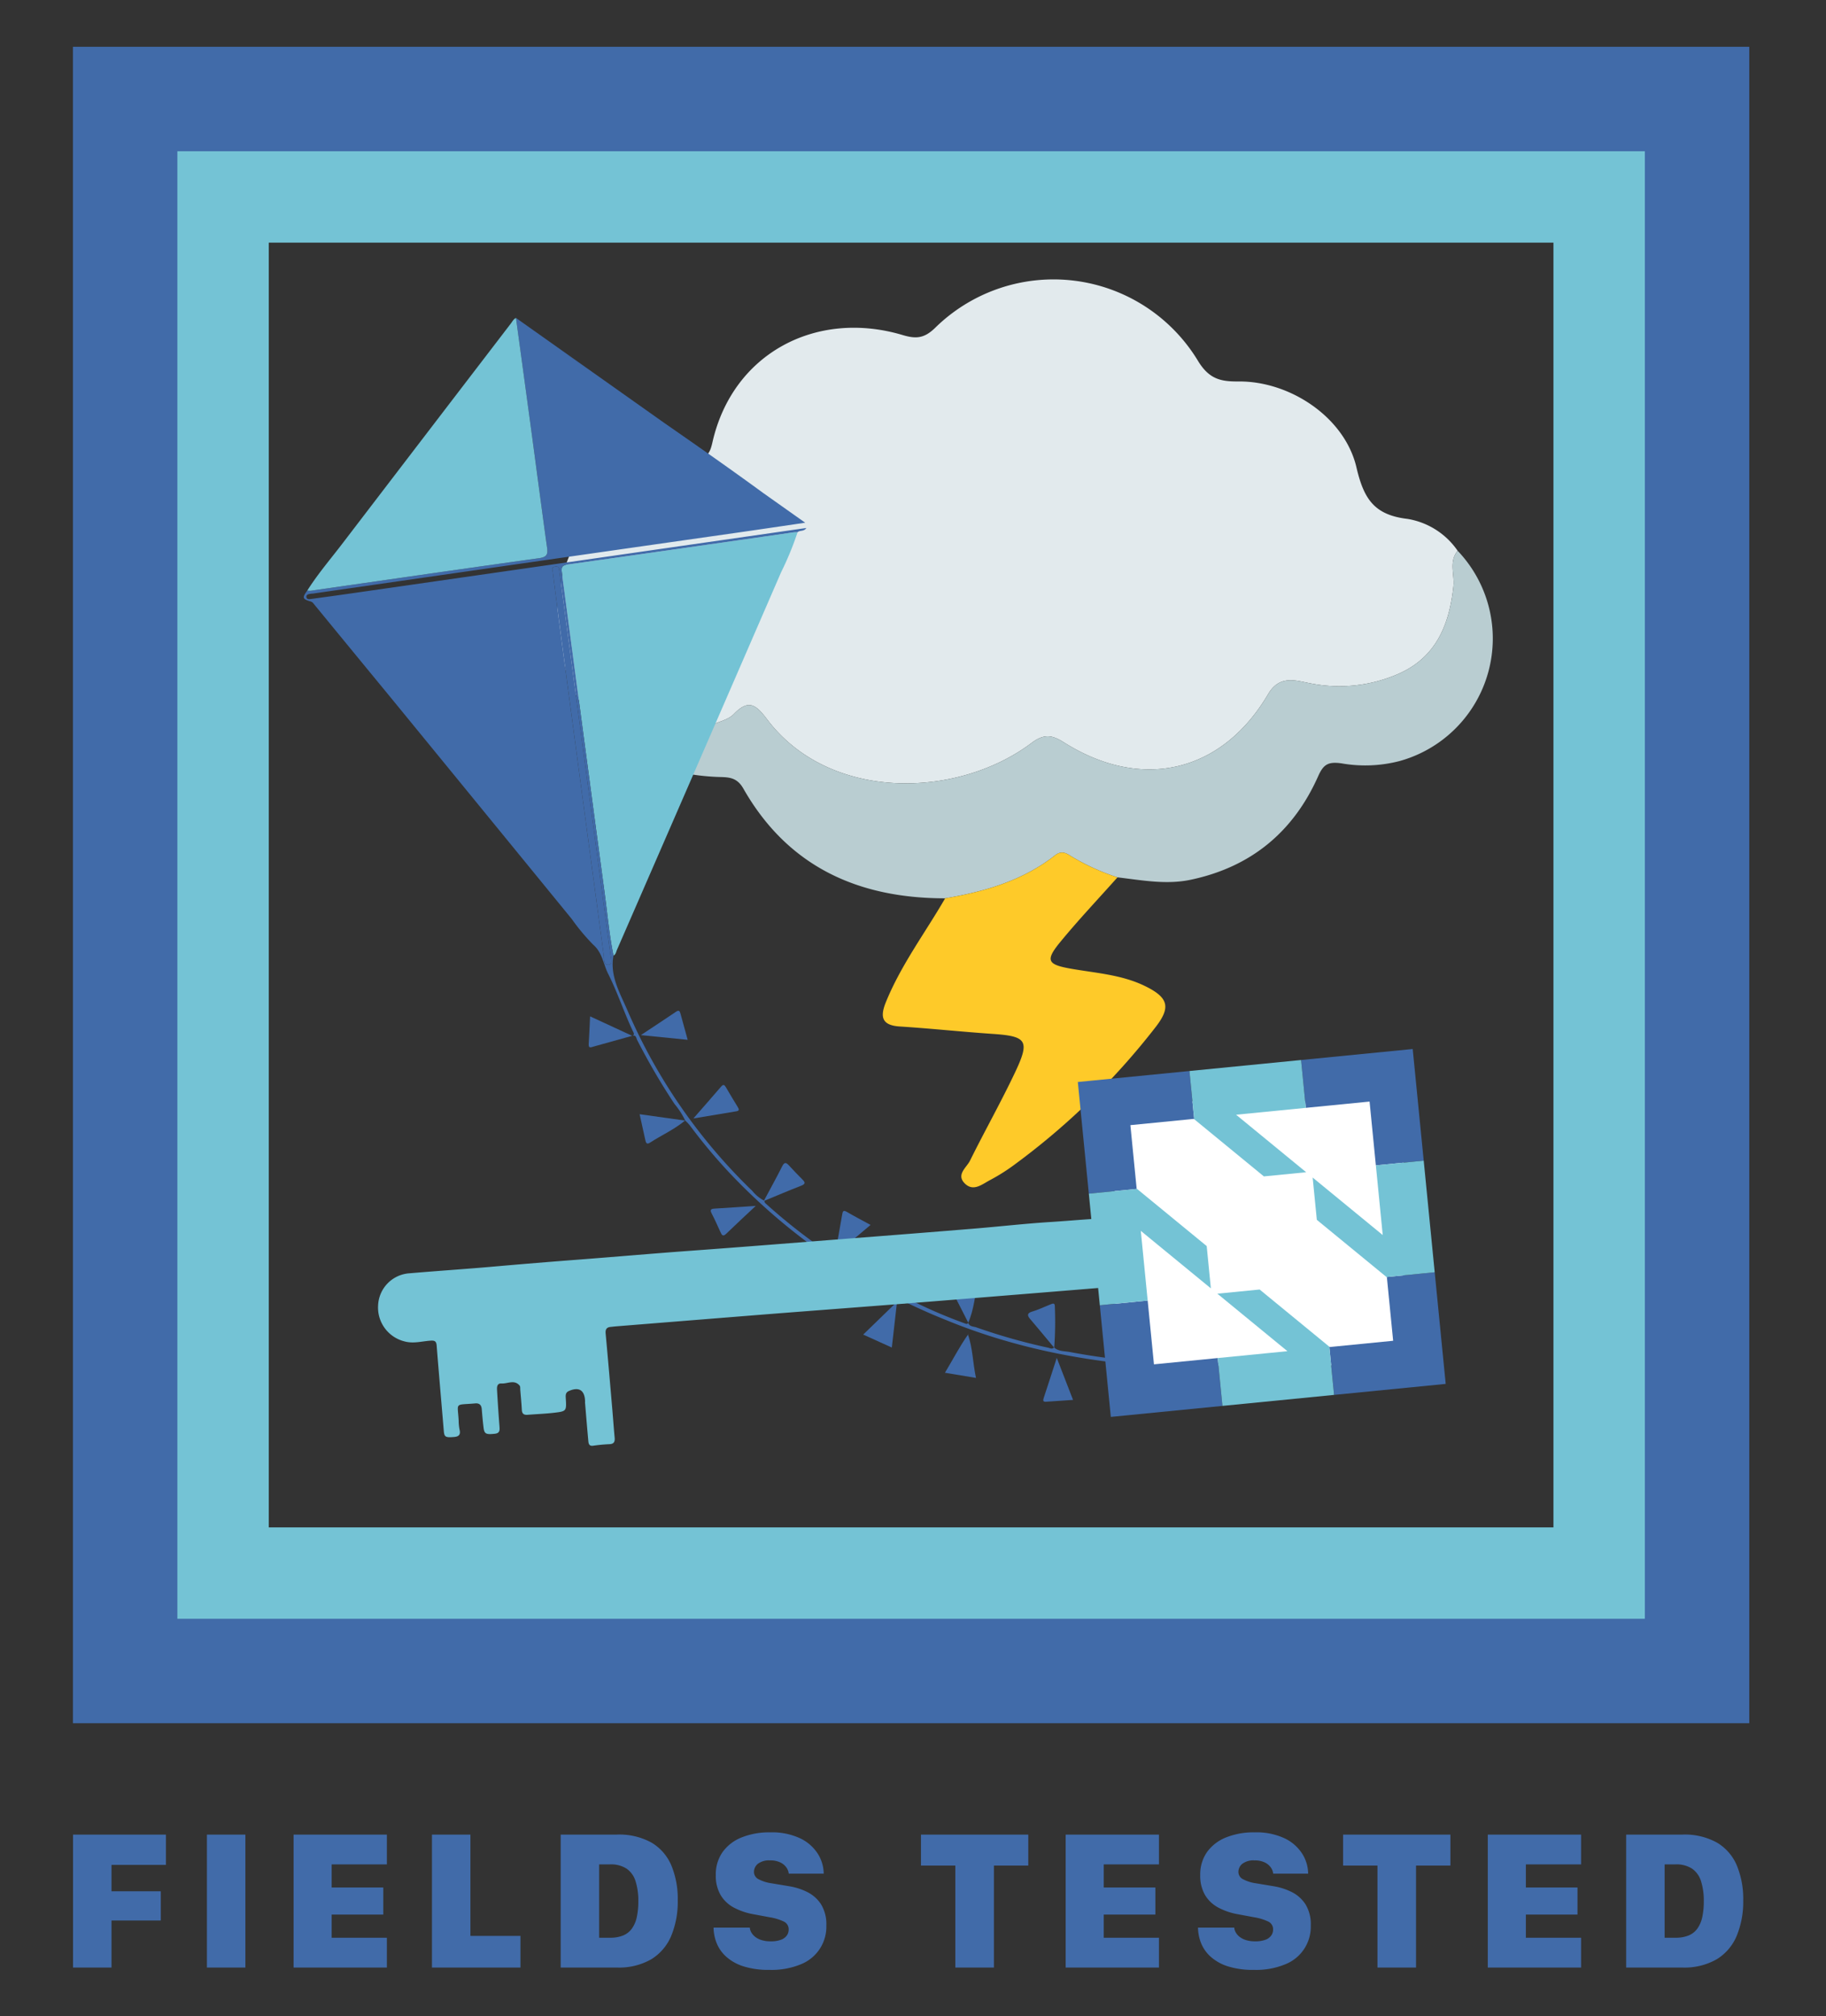 <svg xmlns="http://www.w3.org/2000/svg" viewBox="0 0 375 414"><rect x="0" y="0" width="375" height="414" fill="#333333" stroke="none"/><defs><style>.cls-1{fill:#74c3d5;}.cls-2{fill:#e2eaed;}.cls-3{fill:#b9cdd1;}.cls-4{fill:#feca29;}.cls-5{fill:#416ba9;}.cls-6{fill:none;}.cls-7{fill:#fff;}</style></defs><g id="Layer_1" data-name="Layer 1"><path class="cls-1" d="M358.71,353.342H15.512V10.145H358.71ZM55.194,313.66h263.833V49.827H55.194Z"/><g id="eTk85N"><path class="cls-2" d="M123.029,147.992c-4.77-3.219-6.446-8.51-7.63-13.471-4.89-20.496,9.411-37.24,27.41-40.004,2.667-.41,3.107-1.952,3.519-3.754,4.161-18.221,21.327-27.255,39.078-21.949,2.732.816,4.397.663,6.579-1.428a34.678,34.678,0,0,1,54.117,6.843c2.28,3.677,4.686,4.14,8.266,4.109,10.587-.09,21.797,7.384,24.195,17.618,1.503,6.416,3.578,9.794,10.507,10.606a15.551,15.551,0,0,1,10.283,6.547c-1.851,2.241-.61,4.864-.868,7.298-.828,7.817-3.509,14.507-11.185,17.926a30.266,30.266,0,0,1-17.844,2.062c-3.067-.525-6.557-2.038-9.028,2.16-9.501,16.143-25.995,19.977-41.948,9.895-2.393-1.512-4.02-1.843-6.637.126-15.218,11.451-41.479,12.134-54.317-4.86-2.25-2.978-3.775-4.232-6.813-1.082-1.152,1.194-3.147,1.585-4.773,2.308-7.272,3.23-14.541,1.507-21.809-.032l.034.018Q123.598,148.459,123.029,147.992Z"/><path class="cls-3" d="M124.133,148.907c7.268,1.539,14.537,3.262,21.809.032,1.626-.722,3.621-1.114,4.773-2.308,3.038-3.149,4.563-1.896,6.813,1.082,12.838,16.994,39.099,16.311,54.317,4.86,2.617-1.969,4.244-1.638,6.637-.126,15.952,10.082,32.447,6.248,41.948-9.895,2.47-4.197,5.961-2.685,9.028-2.16a30.266,30.266,0,0,0,17.844-2.062c7.675-3.419,10.357-10.11,11.185-17.926.258-2.433-.983-5.057.868-7.298a26.108,26.108,0,0,1-11.933,43.183,28.078,28.078,0,0,1-11.916.472c-2.797-.392-3.728.236-4.808,2.661-5.107,11.466-13.842,18.653-26.196,21.247-5.027,1.056-10.018.082-15.008-.499a45.493,45.493,0,0,1-9.299-4.207c-1.139-.712-2.116-1.42-3.56-.289-6.613,5.183-14.41,7.43-22.532,8.803-17.906.004-32.323-6.526-41.444-22.541-1.466-2.575-3.388-2.294-5.588-2.398C137.996,159.109,129.958,156.378,124.133,148.907Z"/><path class="cls-4" d="M194.102,184.479c8.122-1.373,15.919-3.62,22.532-8.803,1.443-1.131,2.421-.424,3.56.289a45.493,45.493,0,0,0,9.299,4.207c-3.941,4.425-8.024,8.733-11.779,13.311-3.106,3.787-2.566,4.597,2.183,5.438,5.142.911,10.446,1.222,15.256,3.576,4.828,2.362,5.346,4.358,2.121,8.487a146.141,146.141,0,0,1-28.654,27.978,39.475,39.475,0,0,1-5.258,3.355c-1.617.832-3.451,2.509-5.248.693-1.788-1.809.391-3.243,1.092-4.659,3.03-6.127,6.404-12.087,9.318-18.266,3.018-6.397,2.312-7.293-4.631-7.765-6.378-.433-12.74-1.118-19.12-1.524-3.8-.242-4.031-2.086-2.819-5.055C185.068,198.113,190.015,191.543,194.102,184.479Z"/><path class="cls-3" d="M123.029,147.992q.569.467,1.138.934Q123.598,148.459,123.029,147.992Z"/></g><path class="cls-1" d="M125.986,196.237c-.845-4.162-1.216-8.393-1.78-12.594q-4.435-33.029-8.816-66.065c-.141-1.048-.009-1.476,1.12-1.635q23.258-3.281,46.507-6.629a6.394,6.394,0,0,1,.778-.018,63.983,63.983,0,0,1-3.393,8.242q-16.812,38.779-33.7,77.526C126.52,195.479,126.48,196.003,125.986,196.237Z"/><path class="cls-5" d="M140.72,230.123l-.013-.024c-2.216,1.845-4.853,3.022-7.255,4.572-.678.438-.815-.076-.921-.541-.395-1.72-.763-3.446-1.174-5.32Z"/><path class="cls-5" d="M184.78,265.826a.714.714,0,0,1-.162-.077c-.523-2.604-.991-5.223-1.598-7.809-.257-1.094.024-1.242,1.022-1.079,1.388.227,2.796.331,4.199.46.63.058.999.135.574.913C187.44,260.748,186.121,263.293,184.78,265.826Z"/><path class="cls-5" d="M131.61,212.568c2.63-1.743,4.937-3.249,7.217-4.797.641-.435.79-.095.933.429.466,1.706.938,3.411,1.467,5.333C138.057,213.215,135.035,212.912,131.61,212.568Z"/><path class="cls-5" d="M177.273,274.067c2.296-2.226,4.451-4.316,6.947-6.738-.383,3.369-.719,6.317-1.069,9.399Z"/><path class="cls-5" d="M129.849,212.722l.005-.018c-2.661.74-5.323,1.474-7.981,2.225-.531.15-1.034.416-.972-.542.118-1.814.185-3.632.284-5.67Z"/><path class="cls-5" d="M155.207,247.637c-2.196,2.064-4.151,3.862-6.055,5.714-.691.672-.911.291-1.192-.33-.58-1.283-1.155-2.572-1.807-3.818-.436-.833-.081-.967.652-1.011C149.507,248.028,152.208,247.837,155.207,247.637Z"/><path class="cls-5" d="M171.475,257.729c.497-2.772,1.007-5.541,1.481-8.317.11-.645.21-.977.957-.539,1.525.892,3.096,1.707,4.87,2.675-2.519,2.127-4.917,4.152-7.315,6.177Z"/><path class="cls-5" d="M170.366,259.018c-1.529,2.783-2.861,5.193-4.177,7.612-.287.528-.57.5-.943.097-1.097-1.186-2.21-2.358-3.305-3.546-.28-.304-.4-.635.119-.843C164.703,261.279,167.348,260.224,170.366,259.018Z"/><path class="cls-5" d="M142.397,229.683c2.078-2.38,3.896-4.435,5.678-6.521.478-.56.712-.385,1.015.135q1.185,2.035,2.418,4.042c.266.434.393.763-.281.874C148.419,228.679,145.612,229.148,142.397,229.683Z"/><path class="cls-5" d="M198.776,274.038c1.01,2.821.99,5.821,1.661,8.926l-6.378-1.06c1.636-2.703,3.001-5.387,4.748-7.85Z"/><path class="cls-5" d="M217.025,278.852c1.199,3.095,2.236,5.773,3.344,8.631-1.923.129-3.726.246-5.528.373-.638.045-.677-.228-.502-.757C215.208,284.48,216.05,281.853,217.025,278.852Z"/><path class="cls-5" d="M235.39,279.592a.335.335,0,0,1-.172-.038c-1.624-2.1-3.224-4.221-4.886-6.292-.552-.688-.513-1.043.329-1.339,1.424-.5,2.838-1.03,4.249-1.567.942-.359.764.314.75.803C235.577,273.971,235.481,276.782,235.39,279.592Z"/><path class="cls-5" d="M198.834,271.65l.036.016c-1.188-2.326-2.349-4.667-3.58-6.971-.447-.838-.528-1.276.627-1.392,1.399-.141,2.781-.44,4.175-.635.338-.047,1.027-.333.833.426C200.198,265.938,200.041,268.924,198.834,271.65Z"/><path class="cls-5" d="M157.018,246.57l-.073.019-.044-.047c1.255-2.346,2.549-4.673,3.744-7.05.502-.999.889-.694,1.433-.107.886.957,1.78,1.909,2.706,2.827.589.584.686.917-.233,1.275C162.023,244.471,159.527,245.536,157.018,246.57Z"/><path class="cls-5" d="M216.504,276.738l-.05-.024c-1.612-1.927-3.213-3.864-4.843-5.778-.664-.78-.75-1.257.42-1.613,1.247-.379,2.437-.946,3.652-1.433.456-.183.954-.442.945.409A73.19,73.19,0,0,1,216.504,276.738Z"/><path class="cls-5" d="M198.807,274.054a.531.531,0,0,1,.02-.125c.006-.014.048-.014.074-.021q-.062.065-.125.13Z"/><path class="cls-5" d="M114.811,116.682c.039.315.074.627.115.938q2.629,19.762,5.26,39.525,2.584,19.379,5.163,38.758c.102.774.595,2.079-.308,2.215-1.169.176-.956-1.258-1.062-2.039q-4.282-31.714-8.498-63.437c-.677-5.077-1.315-10.159-1.964-15.24-.049-.382-.306-.874.336-1.016C114.206,116.307,114.589,116.261,114.811,116.682Z"/><path class="cls-6" d="M111.394,114.482a4.425,4.425,0,0,1-.651.139A4.408,4.408,0,0,0,111.394,114.482Z"/><path class="cls-6" d="M110.743,114.621c-14.65,2.032-29.287,4.159-43.927,6.261C81.456,118.78,96.093,116.653,110.743,114.621Z"/><path class="cls-6" d="M106.651,65.236h-0a15.129,15.129,0,0,0,.109,1.629A15.01,15.01,0,0,1,106.651,65.236Z"/><path class="cls-6" d="M120.186,157.144q-2.635-19.762-5.26-39.525c-.042-.311-.077-.623-.115-.938-.222-.421-.605-.375-.956-.297-.643.142-.385.634-.337,1.016.649,5.081,1.288,10.163,1.964,15.24q4.228,31.722,8.498,63.437c.105.781-.107,2.215,1.062,2.039.902-.136.41-1.441.308-2.215Q122.789,176.52,120.186,157.144Z"/><path class="cls-6" d="M112.951,113.456c.056.361.163.684.569.73C113.114,114.14,113.008,113.816,112.951,113.456Z"/><path class="cls-5" d="M129.849,212.722c.021-.008.032-.017.05-.026-.016.004-.027.003-.044.008Z"/><path class="cls-5" d="M171.468,257.725l-.004.014.011-.01Z"/><path class="cls-5" d="M198.834,271.65c.004.013.011.021.015.033.006-.008.015-.008.021-.017Z"/><path class="cls-5" d="M140.72,230.123c-.002-.007-.006-.013-.009-.02l-.004-.004Z"/><path class="cls-5" d="M162.728,105.679C146.917,93.792,132,84,115.27,72.051m-9.307-6.759q1.584,11.636,3.167,23.272.107.792.215,1.583.924,6.844,1.831,13.69c.381,2.846.762,5.693,1.163,8.536.021.149.038.289.05.42.082.92-.096,1.425-.995,1.688a4.408,4.408,0,0,1-.651.139c-14.65,2.032-29.287,4.159-43.927,6.261q-1.473.211-2.945.423a1.748,1.748,0,0,1-.381.004c-.129-.01-.258-.026-.386-.031-1.081,1.477-1.004,1.751.702,2.245a1.1,1.1,0,0,1,.589.437q7.96,9.705,15.934,19.398,18.56,22.679,37.098,45.375a42.291,42.291,0,0,0,4.426,5.296c1.873,1.641,2.059,4.005,3.046,5.961,1.924,3.812,3.252,7.94,5.098,11.825.133.279.384.66-.099.88.751-.194.769.52.962.896a136.249,136.249,0,0,0,7.667,13.125,15.815,15.815,0,0,1,2.184,3.386,10.972,10.972,0,0,1,.963,1.012,111.883,111.883,0,0,0,7.618,9.187A124.959,124.959,0,0,0,194.267,271.073c15.094,6.207,30.897,9.016,47.122,9.749.318.014.932.415,1.002-.28.076-.749-.595-.409-.925-.445a54.387,54.387,0,0,1-6.077-.504.334.334,0,0,1-.172-.038,4.04,4.04,0,0,1-.767.075,142.808,142.808,0,0,1-14.698-1.975c-1.099-.212-2.312-.104-3.249-.917l-.05-.025c-.366.415-.784.143-1.163.057a123.479,123.479,0,0,1-14.778-4.181c-.582-.209-1.383-.121-1.663-.907a.416.416,0,0,1-.516.156,102.756,102.756,0,0,1-13.554-6.013.71.71,0,0,1-.162-.077,101.175,101.175,0,0,1-12.619-7.235c-.249-.161-.734-.266-.535-.775-.383.425-.643-.011-.889-.176a118.23,118.23,0,0,1-13.253-10.346c-.2-.18-.387-.344-.304-.647l-.073.019-.044-.047a7.572,7.572,0,0,1-2.394-1.975A114.416,114.416,0,0,1,128.793,207.344c-1.523-3.526-3.582-6.976-2.807-11.107-.845-4.162-1.216-8.393-1.78-12.594q-4.435-33.029-8.816-66.065c-.141-1.048-.009-1.476,1.12-1.635q23.258-3.281,46.507-6.629a6.392,6.392,0,0,1,.778-.018c.463-.444,1.325-.096,1.796-.869-16.919,2.432-33.681,4.841-50.444,7.25q-21.341,3.067-42.681,6.133-4.187.601-8.379,1.166c-.443.06-1.114.221-1.164-.402-.043-.537.604-.606,1.076-.66.104-.012.209-.011.313-.026q20.96-3.02,41.921-6.039,22.668-3.253,45.338-6.487c4.573-.656,9.143-1.337,13.792-2.018m-52.412,6.113c.057.361.163.684.569.73C113.114,114.14,113.007,113.816,112.951,113.456Zm12.09,84.662c-1.169.176-.956-1.258-1.062-2.039q-4.282-31.714-8.498-63.437c-.677-5.077-1.315-10.159-1.964-15.24-.048-.382-.306-.874.337-1.016.352-.078.734-.124.956.297.039.315.074.626.115.938q2.629,19.762,5.26,39.525,2.583,19.379,5.163,38.758C125.451,196.676,125.943,197.981,125.041,198.117Z"/><path class="cls-1" d="M63.871,121.306q1.473-.211,2.945-.423c14.64-2.102,29.277-4.229,43.927-6.261a4.425,4.425,0,0,0,.651-.139c.899-.264,1.077-.768.995-1.688-.012-.131-.029-.271-.05-.42-.401-2.844-.782-5.69-1.163-8.536q-.918-6.845-1.831-13.69-.107-.792-.215-1.583-1.574-11.637-3.167-23.272v0c-.503.232-.731.722-1.042,1.128Q87.606,89.02,70.31,111.634c-2.435,3.19-5.059,6.241-7.207,9.645.128.005.258.021.386.031A1.748,1.748,0,0,0,63.871,121.306Z"/><path class="cls-5" d="M15,404.046V376.746H34.08v6.22H22.9v5.42H33.02V394.386H22.9v9.66Z"/><path class="cls-5" d="M42.496,404.046V376.746h7.9v27.301Z"/><path class="cls-5" d="M79.453,404.046H60.293V376.746H79.453v6.12H68.113v4.74H78.713v5.56H68.113V397.926H79.453Z"/><path class="cls-5" d="M106.891,404.046H88.71V376.746h7.9V397.546h10.28Z"/><path class="cls-5" d="M126.687,376.746a13.622,13.622,0,0,1,7.15,1.671,9.94,9.94,0,0,1,4.051,4.699,17.999,17.999,0,0,1,1.3,7.131,18.377,18.377,0,0,1-1.33,7.27,10.269,10.269,0,0,1-4.091,4.821,13.266,13.266,0,0,1-7.08,1.71H115.147V376.746ZM123.047,397.926h2.24a6.938,6.938,0,0,0,2.68-.46,4.161,4.161,0,0,0,1.79-1.4,6.254,6.254,0,0,0,1.011-2.34,14.784,14.784,0,0,0,.32-3.26,13.059,13.059,0,0,0-.58-4.191,4.874,4.874,0,0,0-1.85-2.55,5.922,5.922,0,0,0-3.371-.86h-2.24Z"/><path class="cls-5" d="M153.983,395.846a2.382,2.382,0,0,0,.329,1.02,3.177,3.177,0,0,0,.821.911,4.086,4.086,0,0,0,1.31.649,6.13,6.13,0,0,0,1.8.24,5.9,5.9,0,0,0,2.171-.329,2.517,2.517,0,0,0,1.179-.88,2.087,2.087,0,0,0,.371-1.191,1.747,1.747,0,0,0-.99-1.66,10.799,10.799,0,0,0-2.891-.88l-3.44-.64a13.435,13.435,0,0,1-3.95-1.36,6.952,6.952,0,0,1-2.711-2.58,7.828,7.828,0,0,1-.98-4.08,7.941,7.941,0,0,1,1.4-4.74,8.81,8.81,0,0,1,3.91-3,15.216,15.216,0,0,1,5.851-1.04,13.648,13.648,0,0,1,6.171,1.23,8.731,8.731,0,0,1,3.619,3.171,7.831,7.831,0,0,1,1.211,4.08h-7.18a2.688,2.688,0,0,0-.48-1.26,3.229,3.229,0,0,0-1.25-1.04,4.614,4.614,0,0,0-2.091-.42,3.802,3.802,0,0,0-2.51.691,2.134,2.134,0,0,0-.811,1.69,1.664,1.664,0,0,0,.96,1.49,8.025,8.025,0,0,0,2.64.831l3.62.6a13.082,13.082,0,0,1,3.7,1.18,7.21,7.21,0,0,1,2.84,2.51,7.81,7.81,0,0,1,1.1,4.391,8.287,8.287,0,0,1-5.16,7.92,15.659,15.659,0,0,1-6.5,1.18,16.957,16.957,0,0,1-5.43-.749,9.63,9.63,0,0,1-3.531-2.011,7.535,7.535,0,0,1-1.931-2.8,8.977,8.977,0,0,1-.609-3.12Z"/><path class="cls-5" d="M196.196,404.046V383.106h-7.06v-6.36H211.176v6.36h-7.06v20.941Z"/><path class="cls-5" d="M238.014,404.046H218.853V376.746H238.014v6.12H226.674v4.74h10.6v5.56H226.674V397.926H238.014Z"/><path class="cls-5" d="M253.47,395.846a2.381,2.381,0,0,0,.329,1.02,3.177,3.177,0,0,0,.821.911,4.086,4.086,0,0,0,1.31.649,6.13,6.13,0,0,0,1.8.24,5.9,5.9,0,0,0,2.171-.329,2.517,2.517,0,0,0,1.179-.88,2.088,2.088,0,0,0,.371-1.191,1.747,1.747,0,0,0-.99-1.66,10.799,10.799,0,0,0-2.891-.88l-3.44-.64a13.435,13.435,0,0,1-3.95-1.36,6.952,6.952,0,0,1-2.711-2.58,7.828,7.828,0,0,1-.98-4.08,7.941,7.941,0,0,1,1.4-4.74,8.81,8.81,0,0,1,3.91-3,15.216,15.216,0,0,1,5.851-1.04,13.648,13.648,0,0,1,6.171,1.23,8.731,8.731,0,0,1,3.619,3.171,7.831,7.831,0,0,1,1.211,4.08h-7.18a2.688,2.688,0,0,0-.48-1.26,3.229,3.229,0,0,0-1.25-1.04,4.614,4.614,0,0,0-2.091-.42,3.802,3.802,0,0,0-2.51.691,2.134,2.134,0,0,0-.811,1.69,1.664,1.664,0,0,0,.96,1.49,8.025,8.025,0,0,0,2.64.831l3.62.6a13.082,13.082,0,0,1,3.7,1.18,7.21,7.21,0,0,1,2.84,2.51,7.81,7.81,0,0,1,1.1,4.391,8.287,8.287,0,0,1-5.16,7.92,15.659,15.659,0,0,1-6.5,1.18,16.957,16.957,0,0,1-5.43-.749,9.63,9.63,0,0,1-3.531-2.011,7.535,7.535,0,0,1-1.931-2.8,8.977,8.977,0,0,1-.609-3.12Z"/><path class="cls-5" d="M282.887,404.046V383.106H275.826v-6.36h22.041v6.36h-7.06v20.941Z"/><path class="cls-5" d="M324.703,404.046H305.543V376.746h19.16v6.12H313.363v4.74h10.6v5.56H313.363V397.926h11.34Z"/><path class="cls-5" d="M345.5,376.746a13.622,13.622,0,0,1,7.15,1.671A9.94,9.94,0,0,1,356.7,383.115a17.999,17.999,0,0,1,1.3,7.131,18.377,18.377,0,0,1-1.33,7.27,10.269,10.269,0,0,1-4.091,4.821,13.266,13.266,0,0,1-7.08,1.71H333.959V376.746ZM341.86,397.926h2.24a6.938,6.938,0,0,0,2.68-.46,4.161,4.161,0,0,0,1.79-1.4,6.254,6.254,0,0,0,1.011-2.34,14.784,14.784,0,0,0,.32-3.26,13.059,13.059,0,0,0-.58-4.191,4.874,4.874,0,0,0-1.85-2.55,5.922,5.922,0,0,0-3.371-.86H341.86Z"/><path class="cls-5" d="M359.246,353.879H14.976V9.609H359.246ZM36.426,332.429H337.796V31.059H36.426Z"/><rect class="cls-7" x="228.889" y="226.154" width="59.36" height="54.242"/><polygon class="cls-5" points="236.984 280.177 235.694 267.077 225.998 268.033 225.866 268.045 226.047 269.886 228.125 290.971 251.049 288.712 250.081 278.886 236.984 280.177"/><polygon class="cls-5" points="294.641 261.27 284.742 262.245 284.822 262.311 286.106 275.337 273.08 276.621 273 276.556 273.976 286.454 296.899 284.195 294.641 261.27"/><polygon class="cls-5" points="225.382 244.949 233.508 244.149 233.428 244.081 232.144 231.057 232.144 231.055 245.17 229.772 245.248 229.837 244.273 219.939 224.766 221.861 221.349 222.198 223.609 245.124 225.382 244.949"/><polygon class="cls-5" points="281.265 226.215 282.556 239.316 292.382 238.348 290.123 215.422 267.198 217.68 268.167 227.505 281.265 226.215"/><polygon class="cls-1" points="245.249 229.838 259.56 241.582 268.244 240.727 253.853 228.916 268.167 227.506 267.198 217.681 244.273 219.939 245.248 229.837 245.249 229.838"/><polygon class="cls-1" points="265.844 270.683 258.688 264.812 250.005 265.667 261.929 275.454 264.396 277.476 259.908 277.918 250.081 278.886 251.049 288.712 273.974 286.454 272.999 276.556 265.844 270.683"/><polygon class="cls-1" points="283.524 249.14 283.966 253.627 281.501 251.604 269.577 241.819 270.433 250.504 277.587 256.374 284.742 262.245 294.64 261.269 292.383 238.348 282.556 239.317 283.524 249.14"/><path class="cls-1" d="M235.694,267.077l0-0-1.411-14.313,14.388,11.808-.855-8.684L233.508,244.149l-8.126.801-1.774.175.514,5.215c-2.803.189-5.602.433-8.408.61-5.232.328-10.445.929-15.671,1.357q-12.872,1.055-25.748,2.039c-10.786.843-21.569,1.717-32.359,2.499-7.777.563-15.544,1.251-23.319,1.842q-8.429.641-16.859,1.383c-5.877.522-11.766.905-17.646,1.41a6.899,6.899,0,0,0-6.462,6.593,7.159,7.159,0,0,0,5.423,7.393c1.84.507,3.596-.041,5.385-.154.806-.051,1.15.121,1.218,1.0.459,5.833.973,11.661,1.46,17.491.109,1.314.348,1.44,2.142,1.29,1.037-.087,1.331-.551,1.092-1.537a9.966,9.966,0,0,1-.174-1.799c-.207-3.886-.937-3.175,3.396-3.557.866-.077,1.272.332,1.344,1.177.108,1.288.216,2.578.38,3.86.159,1.238.532,1.378,2.293,1.196,1.087-.112,1.021-.781.961-1.573q-.288-3.736-.498-7.477c-.036-.622.049-1.325.9-1.272,1.256.078,2.652-.866,3.742.429.164.194.11.581.134.881.114,1.375.246,2.75.32,4.126.043.791.433,1.05,1.168.993,1.802-.142,3.612-.206,5.407-.414,2.618-.303,2.615-.345,2.445-3.029-.036-.579-.044-1.131.603-1.424,2.097-.949,3.305-.196,3.362,2.101.002.086-.016.173-.008.259.22,2.615.434,5.23.673,7.843.052.567.136,1.132.989,1.013a33.191,33.191,0,0,1,3.334-.316c.937-.035,1.166-.492,1.088-1.329-.177-1.887-.307-3.778-.469-5.667-.451-5.237-.893-10.474-1.381-15.708-.083-.88.196-1.303,1.054-1.38.343-.031.685-.08,1.028-.107q15.203-1.224,30.405-2.441c8.675-.684,17.354-1.333,26.03-2.009q9.149-.712,18.296-1.455,12.163-.982,24.326-1.977l.349,3.548,0,0.0.132-.013Z"/></g></svg>